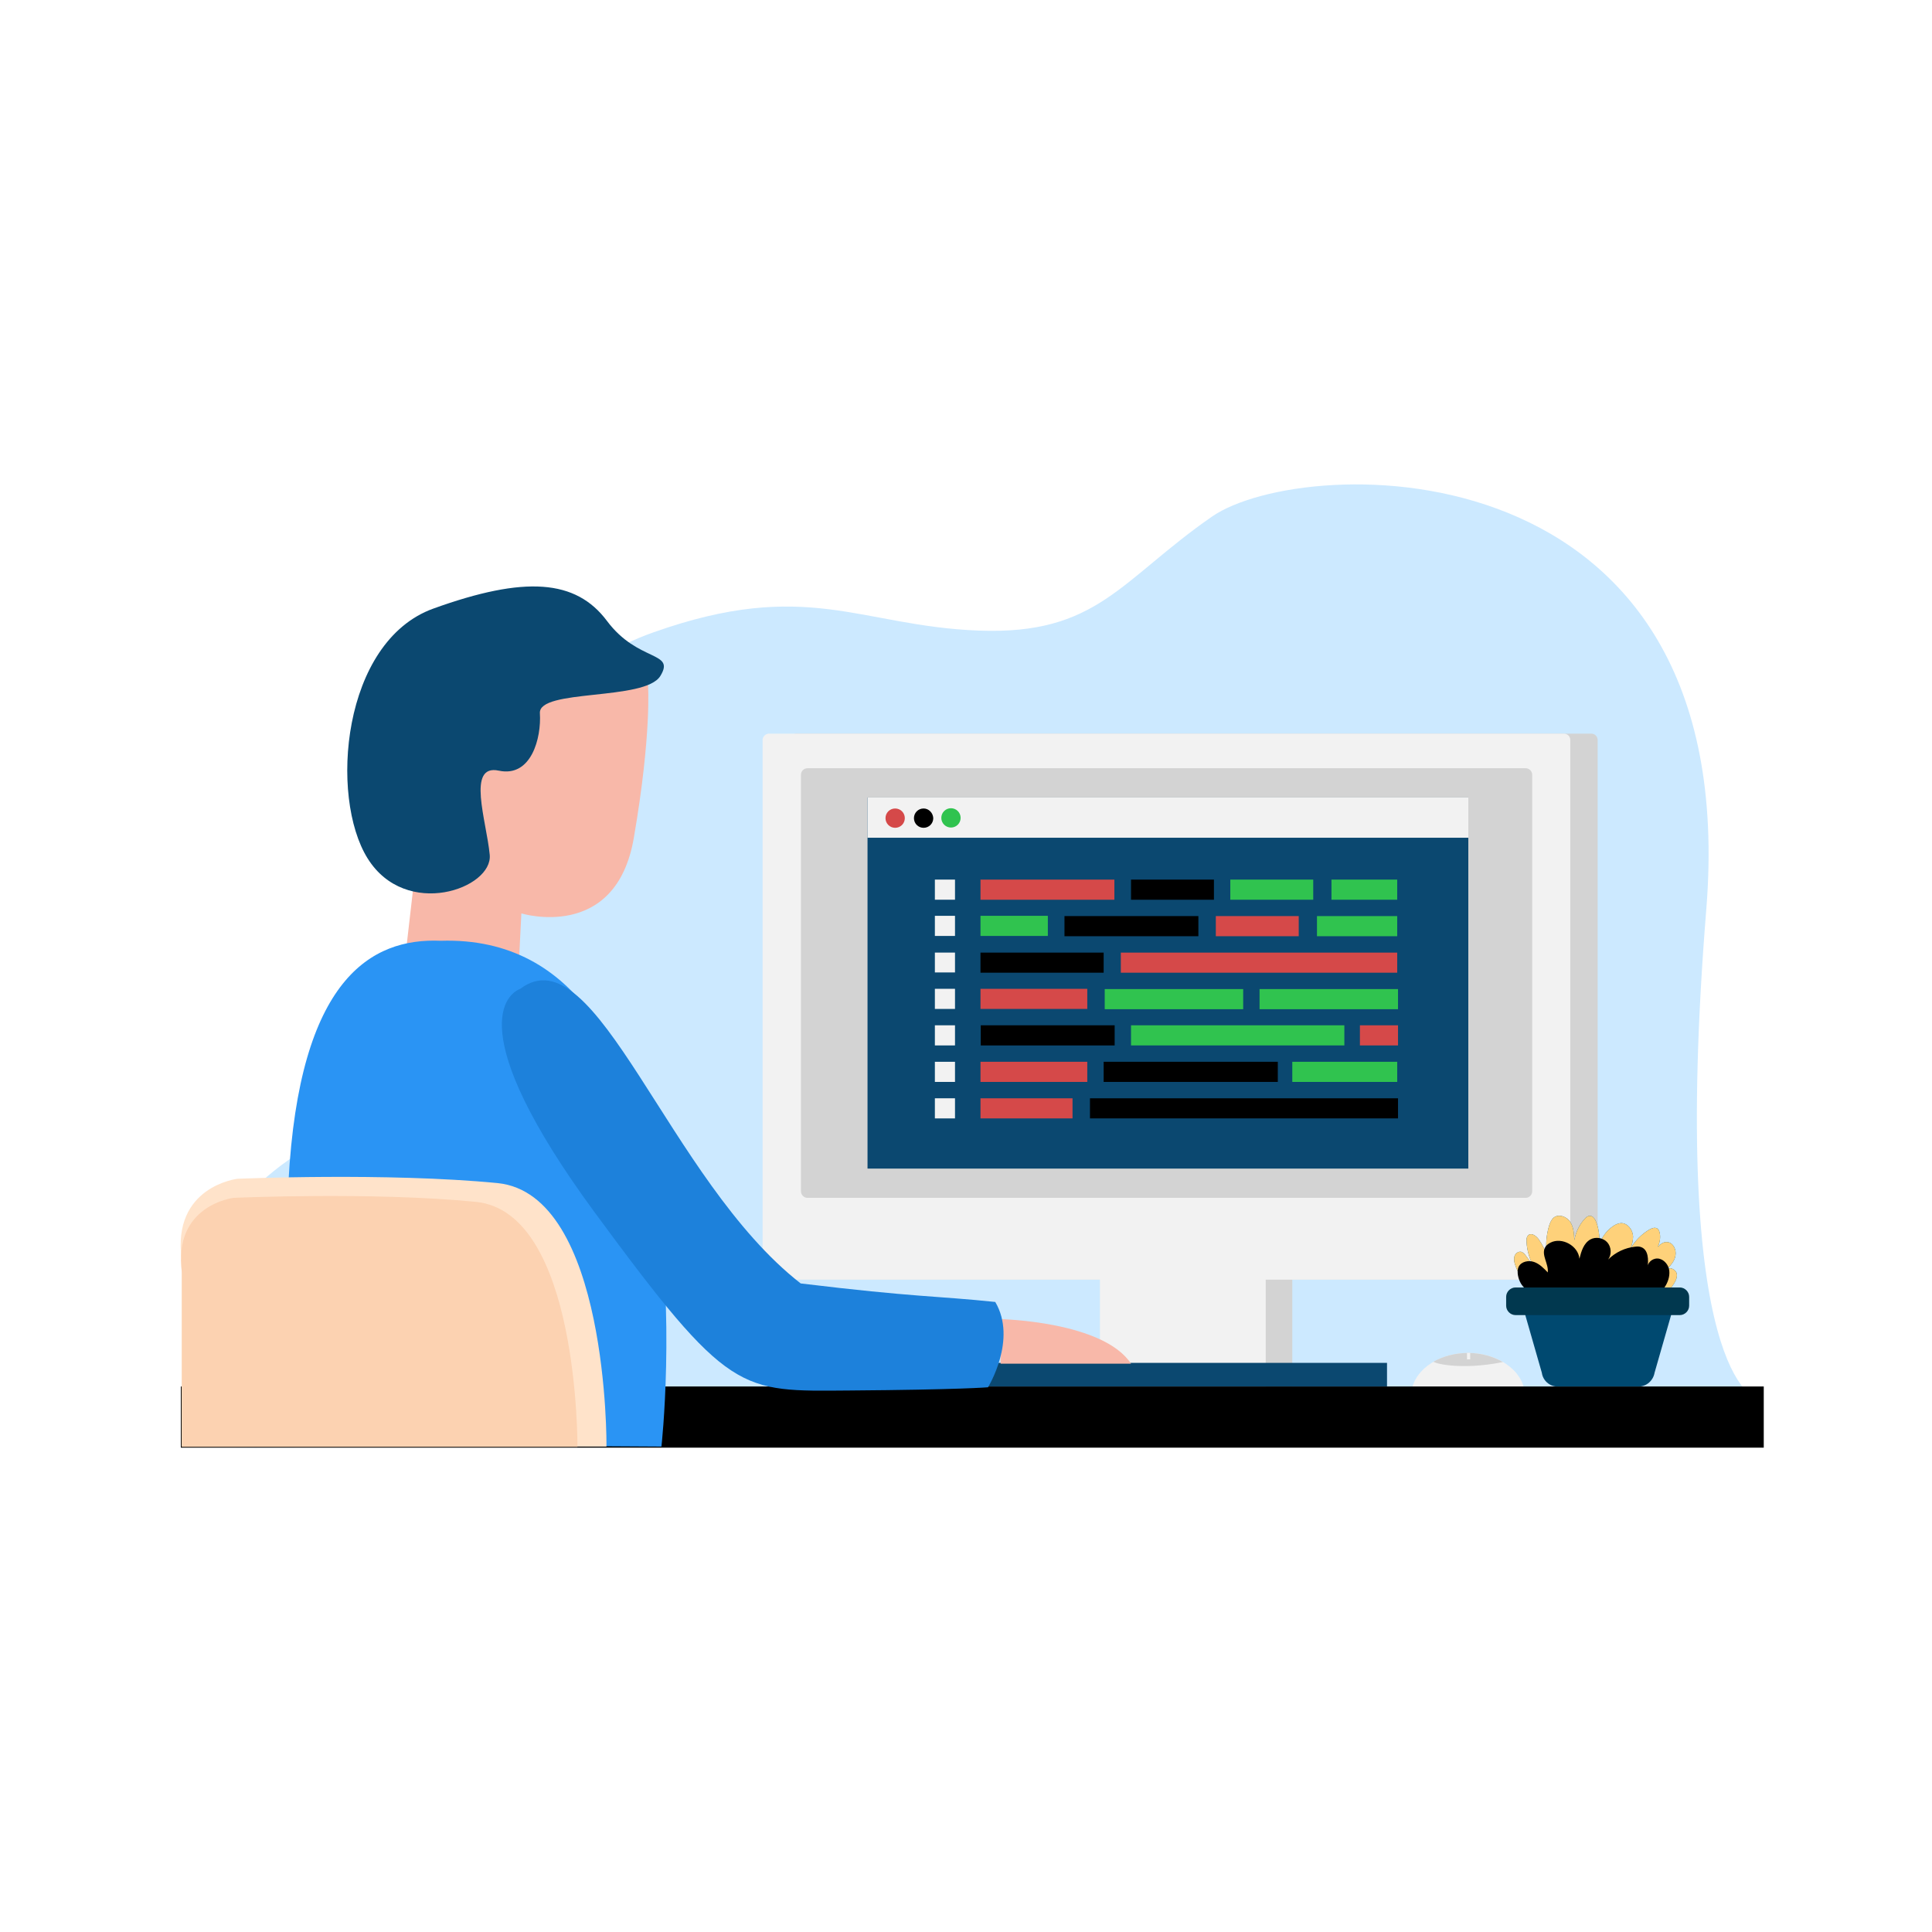 <svg xmlns="http://www.w3.org/2000/svg" xmlns:xlink="http://www.w3.org/1999/xlink" version="1.1" x="0px" y="0px" viewBox="0 0 720 720" style="enable-background:new 0 0 720 720;" xml:space="preserve">
<style xmlns="http://www.w3.org/2000/svg" type="text/css">
	.st0{enable-background:new    ;}
	.st1{fill-rule:evenodd;clip-rule:evenodd;fill:#CCE9FF;}
	.st2{fill-rule:evenodd;clip-rule:evenodd;fill:#F2F2F2;}
	.st3{fill-rule:evenodd;clip-rule:evenodd;fill:#D3D3D3;}
	.st4{fill-rule:evenodd;clip-rule:evenodd;fill:#0B4870;}
	.st5{fill-rule:evenodd;clip-rule:evenodd;fill:#30C34F;}
	.st6{fill-rule:evenodd;clip-rule:evenodd;fill:#D54949;}
	.st7{fill-rule:evenodd;clip-rule:evenodd;fill:#000;}
	.st8{fill-rule:evenodd;clip-rule:evenodd;fill:#F8B8A9;}
	.st9{fill-rule:evenodd;clip-rule:evenodd;fill:#2A94F4;}
	.st10{fill-rule:evenodd;clip-rule:evenodd;fill:#1D81DB;}
	.st11{fill-rule:evenodd;clip-rule:evenodd;fill:#FFE3CA;}
	.st12{fill-rule:evenodd;clip-rule:evenodd;fill:#FCD2B1;}
	.st13{fill-rule:evenodd;clip-rule:evenodd;fill:#004970;}
	.st14{fill-rule:evenodd;clip-rule:evenodd;fill:#FED17A;}
	.st15{fill-rule:evenodd;clip-rule:evenodd;fill:#01384F;}
</style>
<g xmlns="http://www.w3.org/2000/svg" id="Shape_9_1_" class="st0">
	<g id="Shape_9">
		<g>
			<path class="st1" d="M635.9,338.7C649.9,163.8,486,168.8,451.7,192.5c-34.3,23.8-42.7,44.2-87,42.5s-63.9-19.7-121.3,0.7     C186,256,193.3,309.5,189.1,340c-4.3,30.5,6.9,46.3-66.3,83.2S72.2,530.7,70.6,538.1c-1.6,7.4,584-17,584-17     S621.8,513.5,635.9,338.7z"/>
		</g>
	</g>
</g>
<g xmlns="http://www.w3.org/2000/svg" id="monitor_1_">
	<g id="Ellipse_2">
		<g>
			<ellipse class="st2" cx="547.1" cy="520.2" rx="21.2" ry="16"/>
		</g>
	</g>
	<g id="Ellipse_2_copy">
		<g>
			<path class="st3" d="M547.1,504.2c-4.8,0-9.2,1.2-12.8,3.2c-0.7,0.4,9.4,3.5,25.8,0.2C556.5,505.5,552,504.2,547.1,504.2z"/>
		</g>
	</g>
	<g id="Rectangle_6">
		<g>
			<rect x="546.7" y="504.2" class="st2" width="1.2" height="2.4"/>
		</g>
	</g>
	<g id="Rounded_Rectangle_1">
		<g>
			<path class="st3" d="M593,273.4H296.8c-1.3,0-2.4,1.1-2.4,2.4v198.7c0,1.3,1.1,2.4,2.4,2.4h160.7v44.5h24.1v-44.5H593     c1.3,0,2.4-1.1,2.4-2.4V275.8C595.4,274.5,594.4,273.4,593,273.4z"/>
		</g>
	</g>
	<g id="Rounded_Rectangle_1_copy_2">
		<g>
			<path class="st2" d="M582.8,273.4H286.6c-1.3,0-2.4,1.1-2.4,2.4v198.7c0,1.3,1.1,2.4,2.4,2.4h123.3v44.5h61.8v-44.5h111.1     c1.3,0,2.4-1.1,2.4-2.4V275.8C585.2,274.5,584.2,273.4,582.8,273.4z"/>
		</g>
	</g>
	<g id="Rounded_Rectangle_1_copy">
		<g>
			<path class="st3" d="M568.6,286.3H300.9c-1.3,0-2.4,1.1-2.4,2.4V444c0,1.3,1.1,2.4,2.4,2.4h267.7c1.3,0,2.4-1.1,2.4-2.4V288.7     C571,287.4,569.9,286.3,568.6,286.3z"/>
		</g>
	</g>
	<g id="Rectangle_2">
		<g>
			<rect x="323.3" y="297.2" class="st4" width="223.9" height="138.3"/>
		</g>
	</g>
	<g id="Rectangle_3">
		<g>
			<rect x="363" y="507.9" class="st4" width="153.9" height="8.8"/>
		</g>
	</g>
	<g id="Rectangle_2_copy">
		<g>
			<path class="st2" d="M323.3,297.2v15h223.9v-15H323.3z M348.4,335.3h7.5v-7.5h-7.5V335.3z M348.4,348.8h7.5v-7.5h-7.5V348.8z      M348.4,362.4h7.5V355h-7.5V362.4z M348.4,376h7.5v-7.5h-7.5V376z M348.4,389.6h7.5v-7.5h-7.5V389.6z M348.4,403.2h7.5v-7.5h-7.5     V403.2z M348.4,416.8h7.5v-7.5h-7.5V416.8z"/>
		</g>
	</g>
	<g id="Rectangle_2_copy_2">
		<g>
			<path class="st5" d="M365.4,348.8h25.1v-7.5h-25.1V348.8z M489.4,327.8h-30.9v7.5h30.9V327.8z M520.7,327.8h-24.5v7.5h24.5V327.8     z M520.7,341.4h-29.9v7.5h29.9V341.4z M469.4,368.6v7.5H521v-7.5H469.4z M463.3,368.6h-51.6v7.5h51.6V368.6z M501,382.1h-79.5     v7.5H501V382.1z M481.6,403.2h39.1v-7.5h-39.1V403.2z"/>
		</g>
	</g>
	<g id="Ellipse_1">
		<g>
			<path class="st6" d="M333.6,301.3c-2,0-3.6,1.6-3.6,3.6c0,2,1.6,3.6,3.6,3.6c2,0,3.6-1.6,3.6-3.6     C337.2,302.9,335.6,301.3,333.6,301.3z M365.4,335.3h49.9v-7.5h-49.9V335.3z M520.7,355h-103v7.5h103V355z M365.4,376h39.8v-7.5     h-39.8V376z M365.4,403.2h39.8v-7.5h-39.8V403.2z M365.4,416.8h34.3v-7.5h-34.3V416.8z M484,341.4h-30.9v7.5H484V341.4z      M506.8,382.1v7.5H521v-7.5H506.8z"/>
		</g>
	</g>
	<g id="Ellipse_1_copy">
		<g>
			<path class="st7" d="M344.2,301.3c-2,0-3.6,1.6-3.6,3.6c0,2,1.6,3.6,3.6,3.6s3.6-1.6,3.6-3.6     C347.7,302.9,346.1,301.3,344.2,301.3z M411.3,355h-45.9v7.5h45.9V355z M415.4,382.1h-49.9v7.5h49.9V382.1z M452.4,327.8h-30.9     v7.5h30.9V327.8z M446.6,341.4h-49.9v7.5h49.9V341.4z M406.2,409.3v7.5H521v-7.5H406.2z M411.3,403.2h64.9v-7.5h-64.9V403.2z"/>
		</g>
	</g>
	<g id="Ellipse_1_copy_2">
		<g>
			<circle class="st5" cx="354.4" cy="304.8" r="3.6"/>
		</g>
	</g>
	<g id="Rectangle_1">
		<g>
			<rect x="67.4" y="516.7" class="st7" width="589.9" height="22.8"/>
		</g>
	</g>
</g>
<g xmlns="http://www.w3.org/2000/svg" id="person_1_">
	<g id="Shape_12">
		<g>
			<path class="st8" d="M241.5,255.3c0,0-35.8-19.7-58.2,4.9c-22.4,24.6-34.5,19.2-28.9,67.2l-2.8,24.4l41.9,4.5l0.8-15.9     c0,0,35.2,10.8,41.9-28.1C242.9,273.4,241.5,255.3,241.5,255.3z"/>
		</g>
	</g>
	<g id="Shape_15">
		<g>
			<path class="st8" d="M372.9,491.6v16.6h48.6C411.1,492.4,372.9,491.6,372.9,491.6z"/>
		</g>
	</g>
	<g id="Shape_10">
		<g>
			<path class="st9" d="M164.2,350.6c-25.8-1.1-52.7,14.1-56.7,89.9c3.7,97.4,18.4,97.9,18.4,97.9l120.6,0.7     C246.5,539.1,268,347.3,164.2,350.6z"/>
		</g>
	</g>
	<g id="Shape_11">
		<g>
			<path class="st10" d="M370.9,485.2c-22-2.3-29.6-1.7-72.5-6.9c-49.5-38.5-76.2-131.2-104.5-109.8c-4.6,1.7-22.5,14.9,27.7,83.3     c50.3,68.4,53.9,66.7,95,66.4s51.6-1.2,51.6-1.2S379.2,499.2,370.9,485.2z"/>
		</g>
	</g>
	<g id="Shape_13">
		<g>
			<path class="st11" d="M185.4,440.9c-41.3-4-96.9-1.6-96.9-1.6s-24.5,2.8-20.8,30.1v69.7h158.3C226.1,539.2,226.7,445,185.4,440.9     z"/>
		</g>
	</g>
	<g id="Shape_13_copy">
		<g>
			<path class="st12" d="M177.3,447.9c-38.4-3.8-90.2-1.5-90.2-1.5s-22.8,2.6-19.3,28v64.8h147.4     C215.2,539.1,215.8,451.6,177.3,447.9z"/>
		</g>
	</g>
	<g id="Shape_14">
		<g>
			<path class="st4" d="M226.2,231.4c-11.6-15.5-30.6-16.9-64.7-4.6s-38.8,70.2-24.5,93.1s46.8,11.2,45.5-1.4     c-1.2-12.6-8.7-33.9,3.4-31.3c12.1,2.6,15.9-12.2,15.3-21.4c-0.6-9.2,39.2-4.5,44.9-13.9C251.8,242.6,237.8,246.9,226.2,231.4z"/>
		</g>
	</g>
</g>
<g xmlns="http://www.w3.org/2000/svg" id="pot_1_">
	<g id="Shape_16">
		<g>
			<path class="st13" d="M617,483.7c1-0.2,1.9-0.4,2.8-0.9c1.3-0.7,2.2-1.9,3.1-3.1c1.1-1.5,2.3-3.2,2-5c-0.3-1.5-2.4-2.6-3.5-1.8     c1.3-1.5,2.7-3,3-5c0.4-2.1-0.8-4.8-3-5c-1.4-0.2-2.6,0.7-3.6,1.8c0.8-1.7,1.1-3.6,0.7-5.4c-0.2-0.6-0.4-1.2-0.9-1.5     c-0.9-0.5-2-0.1-2.9,0.4c-2.9,1.7-5.4,4.2-7.1,7.2c0.6-1.5,1-3,1-4.6c-0.1-2.5-2-5-4.5-5c-1,0.1-2,0.5-2.9,1.1     c-2.7,1.8-4.7,4.7-5.4,7.9c0.5-3.1,0.2-6.4-0.9-9.3c-0.4-1.1-1.2-2.4-2.4-2.4c-0.8,0-1.5,0.6-2,1.2c-2,2.2-3.3,5-3.8,7.9     c-0.1-2.3-0.2-4.8-1.5-6.8c-1.3-2-4.2-3.1-6.1-1.7c-0.9,0.7-1.4,1.9-1.8,3.1c-1.1,3.7-1.4,7.7-0.7,11.5c-0.7-2.3-1.8-4.5-3.2-6.5     c-0.9-1.2-2.5-2.4-3.7-1.6c-0.8,0.6-0.9,1.7-0.8,2.7c0.2,3.6,1.4,7.2,3.3,10.3c-1.1-1.8-2.3-3.6-3.6-5.3c-0.4-0.6-1-1.2-1.7-1.4     c-1.1-0.2-2.2,0.6-2.5,1.7c-0.3,1.1-0.1,2.2,0.3,3.3c3.3,9.8,11.9,11.3,20.6,12.8c1.9,0.3,3.8,0.6,5.7,0.8H567l7.6,26.5     c0.4,2.9,2.9,5.1,5.7,5.1h30.5c2.8,0,5.3-2.2,5.8-5.1l7.6-26.5h-15.7C611.3,484.8,614.2,484.4,617,483.7z"/>
		</g>
	</g>
	<g id="Shape_16_copy">
		<g>
			<path class="st14" d="M624.9,474.7c-0.3-1.5-2.4-2.6-3.5-1.8c1.3-1.5,2.7-3,3-5c0.4-2.1-0.8-4.8-3-5c-1.4-0.2-2.6,0.7-3.6,1.8     c0.8-1.7,1.1-3.6,0.7-5.4c-0.2-0.6-0.4-1.2-0.9-1.5c-0.9-0.5-2-0.1-2.9,0.4c-2.9,1.7-5.4,4.2-7.1,7.2c0.6-1.5,1-3,1-4.6     c-0.1-2.5-2-5-4.5-5c-1,0.1-2,0.5-2.9,1.1c-2.7,1.8-4.7,4.7-5.4,7.9c0.5-3.1,0.2-6.4-0.9-9.3c-0.4-1.1-1.2-2.4-2.4-2.4     c-0.8,0-1.5,0.6-2,1.2c-2,2.2-3.3,5-3.8,7.9c-0.1-2.3-0.2-4.8-1.5-6.8c-1.3-2-4.2-3.1-6.1-1.7c-0.9,0.7-1.4,1.9-1.8,3.1     c-1.1,3.7-1.4,7.7-0.7,11.5c-0.7-2.3-1.8-4.5-3.2-6.5c-0.9-1.2-2.5-2.4-3.7-1.6c-0.8,0.6-0.9,1.7-0.8,2.7     c0.2,3.6,1.4,7.2,3.3,10.3c-1.1-1.8-2.3-3.6-3.6-5.3c-0.4-0.6-1-1.2-1.7-1.4c-1.1-0.2-2.2,0.6-2.5,1.7c-0.3,1.1-0.1,2.2,0.3,3.3     c3.3,9.8,11.9,11.3,20.6,12.8c10.4,1.9,21.3,1.7,31.7-0.6c1-0.2,1.9-0.4,2.8-0.9c1.3-0.7,2.2-1.9,3.1-3.1     C624,478.2,625.2,476.5,624.9,474.7z"/>
		</g>
	</g>
	<g id="Rectangle_5">
		<g>
			<path class="st7" d="M622.1,473.6c-0.2-2-1.7-4-3.7-4.5c-2.1-0.5-4.4,1.1-4.4,3.2c0.4-2.8,0.3-6.5-2.3-7.5     c-0.7-0.3-1.5-0.3-2.3-0.2c-3.8,0.4-7.4,2.1-10.1,4.8c1.4-1.9,1.2-4.7-0.3-6.4s-4.3-2.2-6.3-1.1c-2.5,1.4-3.4,4.4-4.1,7.2     c-0.4-4.8-6.5-8.2-10.8-6c-0.8,0.4-1.6,1-2,1.8c-1.5,2.8,1.4,6.1,1,9.3c-1.5-1.6-3.1-3.2-5.1-3.9c-2-0.7-4.7-0.2-5.7,1.7     c-0.5,1-0.5,2.2-0.3,3.3c1.7,9.1,12.9,7.8,19.7,7.9c9.7,0.3,19.3,0,28.9-0.2c0.9,0,1.8,0,2.6-0.3c1.6-0.5,2.7-1.8,3.6-3.2     C621.6,477.8,622.3,475.7,622.1,473.6z"/>
		</g>
	</g>
	<g id="Rectangle_4">
		<g>
			<path class="st15" d="M626,479.8h-61.2c-1.9,0-3.5,1.6-3.5,3.5v3.3c0,1.9,1.6,3.5,3.5,3.5H626c1.9,0,3.5-1.6,3.5-3.5v-3.3     C629.5,481.4,627.9,479.8,626,479.8z"/>
		</g>
	</g>
</g>
</svg>
